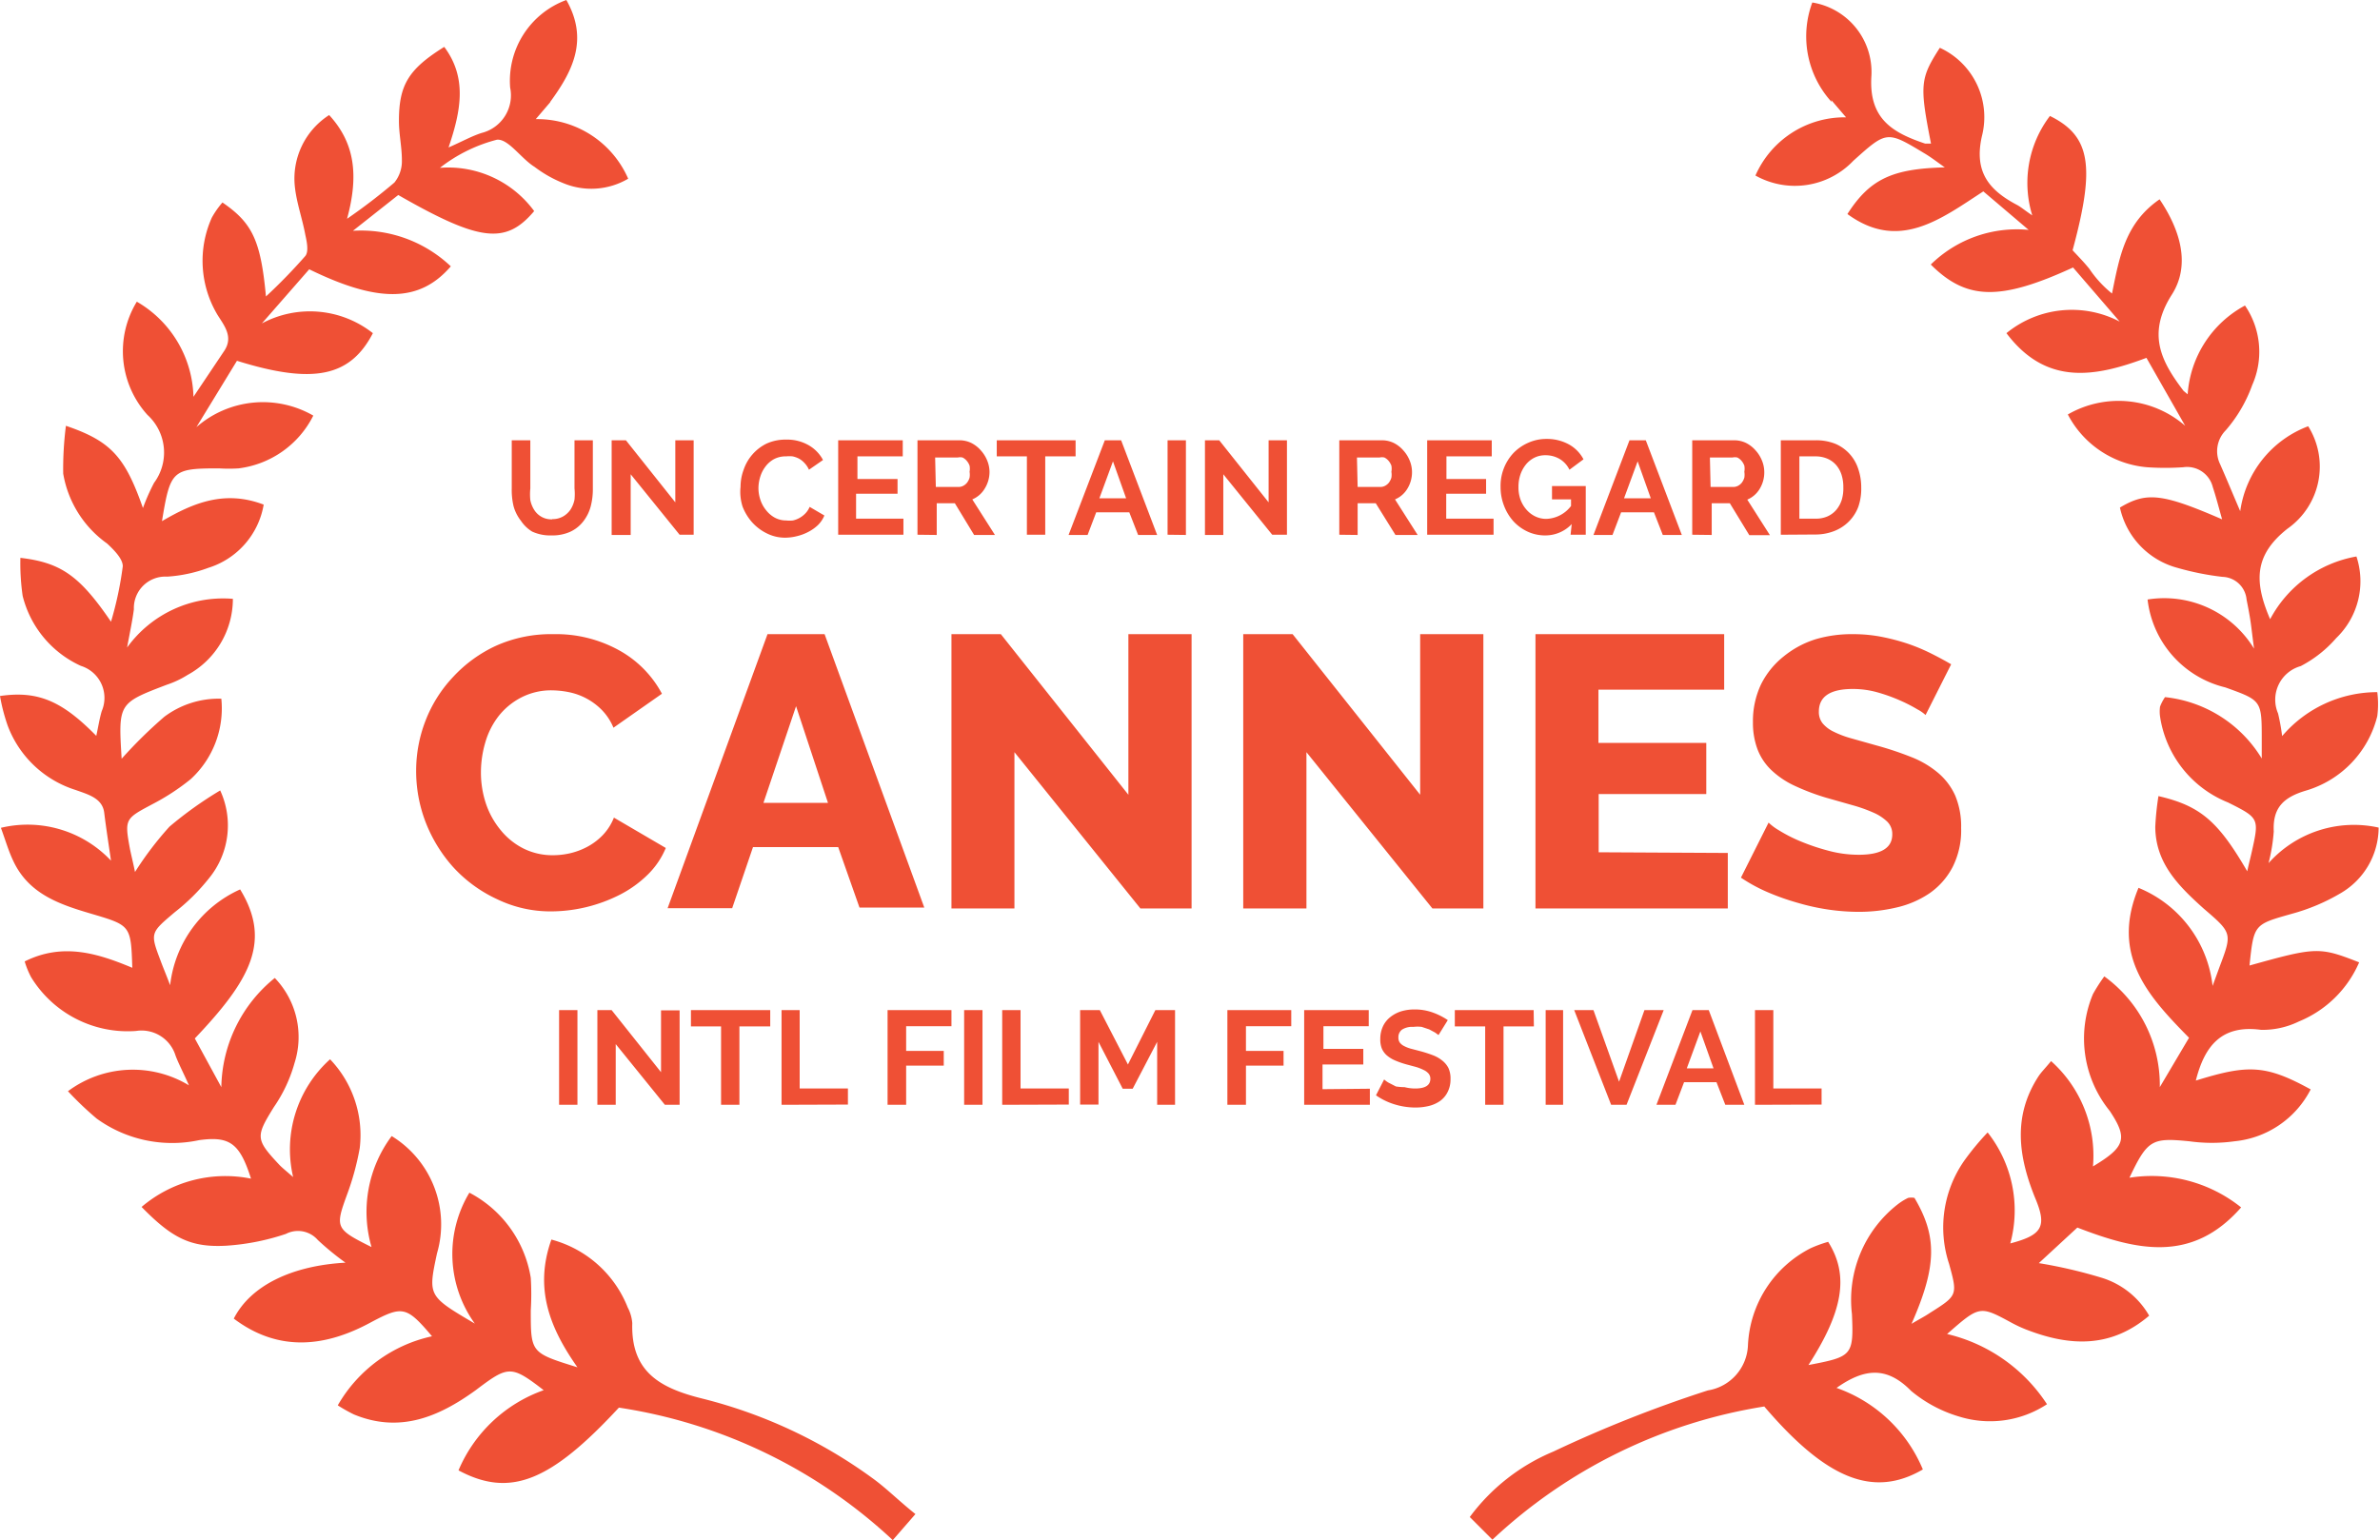 <svg xmlns="http://www.w3.org/2000/svg" viewBox="0 0 105.06 68"><defs><style>.cls-1{fill:#ef5035}</style></defs><title>cannes-laurel-red</title><g id="Layer_2" data-name="Layer 2"><g id="Layer_1-2" data-name="Layer 1"><g id="Layer_2-2" data-name="Layer 2"><g id="Layer_1-2-2" data-name="Layer 1-2"><path class="cls-1" d="M80.85 4.5A4.3 4.3 0 0 1 80 .11a3.11 3.11 0 0 1 2.61 3.23c-.13 1.91.94 2.52 2.37 3h.26c-.51-2.59-.48-2.88.39-4.23A3.37 3.37 0 0 1 87.49 6c-.37 1.61.33 2.41 1.57 3.06.16.09.31.22.65.45a4.88 4.88 0 0 1 .78-4.39c1.81.89 2 2.24 1 5.93.23.25.5.52.74.82a4.94 4.94 0 0 0 1 1.09c.33-1.63.58-3.11 2.1-4.16.93 1.38 1.37 2.91.54 4.21-1.1 1.73-.48 2.94.52 4.25l.18.15a4.82 4.82 0 0 1 2.53-3.92 3.62 3.62 0 0 1 .32 3.51 6.29 6.29 0 0 1-1.17 2 1.31 1.31 0 0 0-.25 1.49c.27.61.52 1.22.89 2.08a4.7 4.7 0 0 1 3-3.75 3.35 3.35 0 0 1-.91 4.52c-1.5 1.18-1.47 2.37-.77 4a5.37 5.37 0 0 1 3.81-2.77 3.48 3.48 0 0 1-.89 3.6 5.34 5.34 0 0 1-1.57 1.24 1.54 1.54 0 0 0-1 2.09 9.08 9.08 0 0 1 .18 1 5.52 5.52 0 0 1 4.2-1.94 4.13 4.13 0 0 1 0 1.06 4.58 4.58 0 0 1-3.16 3.29c-1 .3-1.46.77-1.41 1.8a7.83 7.83 0 0 1-.23 1.4 5.05 5.05 0 0 1 4.86-1.57 3.37 3.37 0 0 1-1.7 2.91 8.67 8.67 0 0 1-2.11.89c-1.69.48-1.7.45-1.89 2.29 2.94-.82 3.08-.83 4.84-.14a4.93 4.93 0 0 1-2.66 2.61 3.64 3.64 0 0 1-1.67.37c-1.77-.24-2.5.74-2.88 2.24C99.22 47 100 47 102 48.1a4.24 4.24 0 0 1-3.36 2.29 7.23 7.23 0 0 1-2 0C95 50.23 94.8 50.31 94 52a6.31 6.31 0 0 1 4.93 1.31c-2.19 2.5-4.66 1.88-7.23.89L90 55.77a21.5 21.5 0 0 1 2.72.63 3.65 3.65 0 0 1 2.15 1.69c-1.7 1.45-3.52 1.35-5.41.62a5.67 5.67 0 0 1-.65-.3c-1.42-.77-1.42-.77-2.86.49a7.25 7.25 0 0 1 4.41 3.1 4.58 4.58 0 0 1-3.86.55 5.94 5.94 0 0 1-2.14-1.14c-1.07-1.09-2.06-1-3.29-.13a6.44 6.44 0 0 1 3.81 3.6c-2.18 1.27-4.25.44-7-2.78a22.75 22.75 0 0 0-12 5.88l-1-1a8.81 8.81 0 0 1 3.69-2.89 56.39 56.39 0 0 1 6.82-2.7 2.1 2.1 0 0 0 1.77-2 5.06 5.06 0 0 1 2.77-4.28 5.56 5.56 0 0 1 .77-.28c.94 1.49.65 3.08-.87 5.44 1.93-.37 2-.41 1.92-2.25a5.35 5.35 0 0 1 2-4.83 2.61 2.61 0 0 1 .48-.3.75.75 0 0 1 .28 0c1 1.69 1 3-.13 5.56.35-.21.59-.33.81-.48 1.22-.77 1.23-.78.85-2.16a5.14 5.14 0 0 1 .68-4.58A11.85 11.85 0 0 1 87.74 50a5.56 5.56 0 0 1 1 4.9c1.41-.37 1.63-.74 1.1-2-.74-1.82-1-3.61.14-5.37.13-.2.3-.36.56-.68a5.6 5.6 0 0 1 1.85 4.65c1.43-.86 1.55-1.23.74-2.45a5.07 5.07 0 0 1-.74-5.16 7.34 7.34 0 0 1 .5-.78A5.93 5.93 0 0 1 95.34 48l1.29-2.18c-1.8-1.83-3.47-3.64-2.23-6.62a5.31 5.31 0 0 1 3.27 4.33l.3-.82c.57-1.51.57-1.51-.7-2.6-1.11-1-2.12-2-2.13-3.6a12.13 12.13 0 0 1 .14-1.36c1.86.43 2.64 1.12 3.92 3.32.07-.33.14-.59.2-.86.33-1.48.33-1.49-1.05-2.18a4.86 4.86 0 0 1-3-3.8 1.63 1.63 0 0 1 0-.43 2 2 0 0 1 .22-.42 5.69 5.69 0 0 1 4.27 2.71v-.83c0-1.74 0-1.73-1.61-2.31a4.52 4.52 0 0 1-3.43-3.88 4.64 4.64 0 0 1 4.7 2.17c-.08-.6-.11-.89-.15-1.17s-.11-.65-.18-1a1.1 1.1 0 0 0-1.06-1 12.2 12.2 0 0 1-2-.4 3.53 3.53 0 0 1-2.53-2.66c1.17-.7 1.86-.63 4.51.52-.15-.53-.27-1-.41-1.42a1.17 1.17 0 0 0-1.31-.88 11.61 11.61 0 0 1-1.59 0 4.36 4.36 0 0 1-3.5-2.33 4.48 4.48 0 0 1 5.18.5l-1.71-3c-2.29.86-4.43 1.23-6.18-1.09a4.56 4.56 0 0 1 5-.51l-2.06-2.39c-3.22 1.48-4.7 1.45-6.28-.13a5.43 5.43 0 0 1 4.32-1.53l-2-1.7c-1.89 1.23-3.73 2.66-6 1 1-1.56 2-2 4.3-2.06-.36-.25-.61-.45-.9-.62-1.66-1-1.66-1-3.14.33a3.56 3.56 0 0 1-4.32.65 4.3 4.3 0 0 1 4-2.57l-.65-.76zm-56.55 0l-.65.76a4.38 4.38 0 0 1 4.08 2.63 3.21 3.21 0 0 1-2.88.19 5.39 5.39 0 0 1-1.25-.71c-.6-.37-1.17-1.26-1.67-1.2a6.85 6.85 0 0 0-2.51 1.24 4.71 4.71 0 0 1 4.16 1.91c-1.25 1.48-2.39 1.36-6-.71l-2 1.58a5.76 5.76 0 0 1 4.32 1.57c-1.37 1.59-3.18 1.63-6.25.13l-2.09 2.39a4.49 4.49 0 0 1 4.9.43c-1 1.93-2.63 2.27-6 1.22l-1.79 2.93a4.46 4.46 0 0 1 5.16-.51 4.28 4.28 0 0 1-3.3 2.33 6.72 6.72 0 0 1-.86 0c-2.07 0-2.15.08-2.52 2.33 1.4-.82 2.78-1.38 4.49-.73a3.55 3.55 0 0 1-2.44 2.79 6.39 6.39 0 0 1-1.82.39 1.39 1.39 0 0 0-1.47 1.44c-.06.47-.16.94-.3 1.69a5.23 5.23 0 0 1 4.67-2.15 3.82 3.82 0 0 1-2 3.36 4.15 4.15 0 0 1-.91.43c-2.15.82-2.15.82-2 3.27a20.43 20.43 0 0 1 1.88-1.85 4 4 0 0 1 2.52-.8 4.24 4.24 0 0 1-1.35 3.55 9.93 9.93 0 0 1-1.68 1.1c-1.22.65-1.25.65-1 2 .07.33.15.65.22 1a14.66 14.66 0 0 1 1.52-2 16.79 16.79 0 0 1 2.24-1.6 3.68 3.68 0 0 1-.48 3.86 9 9 0 0 1-1.53 1.52c-1.07.91-1.09.9-.62 2.14.11.3.24.6.42 1.08a5.29 5.29 0 0 1 3.09-4.23c1.4 2.29.45 4-2 6.58L9.77 48a6.33 6.33 0 0 1 2.36-4.82 3.76 3.76 0 0 1 .87 3.76 6.45 6.45 0 0 1-.91 1.94c-.81 1.31-.82 1.42.26 2.57.13.13.28.25.59.52a5.35 5.35 0 0 1 1.63-5.2 4.84 4.84 0 0 1 1.31 3.92 11.83 11.83 0 0 1-.57 2.08c-.52 1.43-.5 1.5 1.09 2.29a5.59 5.59 0 0 1 .89-4.9 4.57 4.57 0 0 1 2 5.18c-.4 1.88-.4 1.88 1.67 3.1a5.25 5.25 0 0 1-.24-5.78 5.17 5.17 0 0 1 2.71 3.76 12 12 0 0 1 0 1.44c0 1.87 0 1.87 2.06 2.51-1.24-1.76-1.91-3.5-1.15-5.64a5 5 0 0 1 3.37 3 1.75 1.75 0 0 1 .2.69c-.06 2.13 1.19 2.86 3.09 3.33a21.66 21.66 0 0 1 7.52 3.52c.61.44 1.16 1 1.89 1.58l-1 1.15a22.66 22.66 0 0 0-12.09-5.85c-3 3.24-4.79 4-7.08 2.77A6.4 6.4 0 0 1 24 61.38c-1.44-1.11-1.56-1.09-3 0-1.63 1.18-3.35 1.91-5.38 1.07a7.31 7.31 0 0 1-.71-.4A6.36 6.36 0 0 1 19.07 59c-1.13-1.34-1.31-1.35-2.69-.62-2 1.09-4.07 1.34-6.06-.16.75-1.47 2.58-2.34 4.93-2.47a12.36 12.36 0 0 1-1.22-1 1.16 1.16 0 0 0-1.41-.27A10.31 10.31 0 0 1 10 55c-1.58.09-2.4-.33-3.75-1.71a5.7 5.7 0 0 1 4.83-1.25c-.5-1.58-.95-1.88-2.29-1.7a5.68 5.68 0 0 1-4.52-.95A14.29 14.29 0 0 1 3 48.18a4.79 4.79 0 0 1 5.34-.26c-.26-.59-.45-.94-.59-1.31A1.57 1.57 0 0 0 6 45.52a5 5 0 0 1-4.63-2.38 3.85 3.85 0 0 1-.28-.69c1.68-.84 3.22-.36 4.75.28-.06-1.87-.07-1.87-1.79-2.38-1.39-.41-2.78-.86-3.47-2.35-.2-.42-.33-.87-.54-1.45A5.06 5.06 0 0 1 4.9 38c-.12-.82-.22-1.47-.3-2.12s-.74-.81-1.26-1a4.71 4.71 0 0 1-3-2.84A8.21 8.21 0 0 1 0 30.73c1.67-.24 2.73.21 4.25 1.76.09-.41.14-.75.24-1.09a1.48 1.48 0 0 0-.92-2A4.62 4.62 0 0 1 1 26.31a10.08 10.08 0 0 1-.1-1.68c1.78.21 2.61.78 4 2.82A15.51 15.51 0 0 0 5.42 25c0-.33-.39-.72-.69-1a4.76 4.76 0 0 1-1.94-3.09 14.9 14.9 0 0 1 .12-2.11c2 .68 2.61 1.38 3.4 3.63a9.18 9.18 0 0 1 .49-1.11 2.25 2.25 0 0 0-.29-3 4.19 4.19 0 0 1-.47-5 5 5 0 0 1 2.5 4.2l1.36-2.03c.41-.62 0-1.11-.3-1.59a4.65 4.65 0 0 1-.25-4.29 3.85 3.85 0 0 1 .47-.67c1.31.9 1.69 1.66 1.92 4.15a24.4 24.4 0 0 0 1.74-1.79c.15-.19.07-.61 0-.92-.13-.71-.38-1.4-.46-2.1a3.33 3.33 0 0 1 1.51-3.2c1.14 1.24 1.31 2.67.79 4.58a25.78 25.78 0 0 0 2.09-1.6 1.5 1.5 0 0 0 .33-1c0-.57-.13-1.14-.13-1.72 0-1.6.43-2.29 2-3.27 1 1.34.76 2.77.19 4.44.62-.27 1-.49 1.46-.64a1.71 1.71 0 0 0 1.26-2A3.8 3.8 0 0 1 25 0c1 1.76.27 3.16-.72 4.51z"/><path class="cls-1" d="M18.37 34a6.09 6.09 0 0 1 .41-2.17A5.91 5.91 0 0 1 20 29.89a6 6 0 0 1 1.9-1.38 5.93 5.93 0 0 1 2.52-.51 5.74 5.74 0 0 1 2.94.73 4.73 4.73 0 0 1 1.86 1.9l-2.14 1.5a2.49 2.49 0 0 0-.52-.79 2.83 2.83 0 0 0-1.45-.78 4 4 0 0 0-.76-.08 2.88 2.88 0 0 0-1.35.32 3.06 3.06 0 0 0-1 .83 3.46 3.46 0 0 0-.58 1.16 4.69 4.69 0 0 0-.19 1.31 4.32 4.32 0 0 0 .22 1.38 3.66 3.66 0 0 0 .65 1.17 3.07 3.07 0 0 0 1 .81 2.87 2.87 0 0 0 1.31.3 3.39 3.39 0 0 0 .77-.09 3.13 3.13 0 0 0 .76-.29 2.72 2.72 0 0 0 .67-.51 2.38 2.38 0 0 0 .49-.77l2.29 1.34a3.55 3.55 0 0 1-.81 1.19 5 5 0 0 1-1.23.88 6.76 6.76 0 0 1-3 .73 5.41 5.41 0 0 1-2.41-.54A6.08 6.08 0 0 1 20 38.28a6.49 6.49 0 0 1-1.22-2 6.27 6.27 0 0 1-.41-2.28zm15.51-6h2.52l4.4 12.07h-2.86L37 37.4h-3.76l-.92 2.7h-2.85zm2.67 7.45l-1.41-4.27-1.44 4.27zm8.23-2.24v6.9H42V28h2.18l5.63 7.09V28h2.79v12.11h-2.26zm12.89 0v6.9h-2.79V28h2.18l5.63 7.09V28h2.79v12.11h-2.25zm18.6 4.45v2.45h-8.49V28h8.33v2.45h-5.55v2.35h4.76v2.26h-4.75v2.57zM85 31.57a1.69 1.69 0 0 0-.36-.25 6.71 6.71 0 0 0-.76-.39 7.4 7.4 0 0 0-1-.36 4 4 0 0 0-1.09-.15q-1.5 0-1.5 1a.8.8 0 0 0 .16.51 1.43 1.43 0 0 0 .48.37 4.37 4.37 0 0 0 .79.3l1.1.31a14.49 14.49 0 0 1 1.56.52 4.2 4.2 0 0 1 1.18.7 2.83 2.83 0 0 1 .75 1 3.51 3.51 0 0 1 .26 1.43 3.58 3.58 0 0 1-.38 1.73 3.22 3.22 0 0 1-1 1.14 4.27 4.27 0 0 1-1.44.63 7.19 7.19 0 0 1-1.68.2 9.38 9.38 0 0 1-1.36-.1 9.83 9.83 0 0 1-1.36-.3 10.76 10.76 0 0 1-1.35-.48 7.15 7.15 0 0 1-1.15-.63l1.22-2.43a2.38 2.38 0 0 0 .44.33 6.58 6.58 0 0 0 .93.48 9.39 9.39 0 0 0 1.23.42 5.15 5.15 0 0 0 1.38.19q1.48 0 1.48-.9a.76.76 0 0 0-.22-.56 2.08 2.08 0 0 0-.61-.4 6.66 6.66 0 0 0-.93-.33l-1.16-.33a10 10 0 0 1-1.44-.55 3.81 3.81 0 0 1-1-.69 2.5 2.5 0 0 1-.59-.9 3.32 3.32 0 0 1-.2-1.19 3.79 3.79 0 0 1 .36-1.68 3.64 3.64 0 0 1 1-1.23 4.22 4.22 0 0 1 1.42-.76 5.64 5.64 0 0 1 1.67-.22 6.5 6.5 0 0 1 1.24.12 9.41 9.41 0 0 1 1.17.31 8.4 8.4 0 0 1 1 .42q.48.24.89.48zm-60.62-8.65a.93.93 0 0 0 .48-.12 1 1 0 0 0 .33-.31 1.27 1.27 0 0 0 .17-.43 2.51 2.51 0 0 0 0-.5v-2.12h.81v2.13a3 3 0 0 1-.1.81 1.85 1.85 0 0 1-.33.65 1.55 1.55 0 0 1-.57.45 1.92 1.92 0 0 1-.83.16 1.9 1.9 0 0 1-.85-.17A1.58 1.58 0 0 1 23 23a1.83 1.83 0 0 1-.33-.65 3.12 3.12 0 0 1-.08-.79v-2.12h.82v2.13a2.52 2.52 0 0 0 0 .51 1.26 1.26 0 0 0 .17.43.89.89 0 0 0 .79.42zm3.46-1.98v2.68H27v-4.18h.63l2.18 2.74v-2.74h.81v4.17H30zm4.85.55a2.16 2.16 0 0 1 .14-.76 2 2 0 0 1 1-1.14 2 2 0 0 1 .87-.18 1.9 1.9 0 0 1 1 .25 1.63 1.63 0 0 1 .63.65l-.62.43a1.07 1.07 0 0 0-.2-.3 1 1 0 0 0-.24-.19 1.14 1.14 0 0 0-.28-.1 1.34 1.34 0 0 0-.29 0 1.09 1.09 0 0 0-.53.12 1.17 1.17 0 0 0-.38.33 1.42 1.42 0 0 0-.23.45 1.7 1.7 0 0 0-.08.5 1.63 1.63 0 0 0 .09.53 1.42 1.42 0 0 0 .25.45 1.25 1.25 0 0 0 .39.33 1.06 1.06 0 0 0 .5.12 1.31 1.31 0 0 0 .29 0 1.09 1.09 0 0 0 .55-.31.91.91 0 0 0 .19-.29l.65.38a1.26 1.26 0 0 1-.28.42 1.84 1.84 0 0 1-.42.3 2.14 2.14 0 0 1-.5.19 2.18 2.18 0 0 1-.52.07 1.78 1.78 0 0 1-.82-.19 2.13 2.13 0 0 1-.65-.49 2.29 2.29 0 0 1-.42-.69 2.15 2.15 0 0 1-.09-.88zm7.19 1.41v.71H37v-4.17h2.85v.71h-2v1h1.77v.65h-1.83v1.1zm.62.71v-4.17h1.85a1.19 1.19 0 0 1 .53.12 1.38 1.38 0 0 1 .42.33 1.5 1.5 0 0 1 .28.45 1.34 1.34 0 0 1 .1.5 1.39 1.39 0 0 1-.21.73 1.16 1.16 0 0 1-.55.48l1 1.57H43l-.85-1.4h-.8v1.4zm.81-2.11h1a.43.43 0 0 0 .21-.05.53.53 0 0 0 .17-.14.72.72 0 0 0 .11-.22.83.83 0 0 0 0-.26.76.76 0 0 0 0-.27.71.71 0 0 0-.13-.22.57.57 0 0 0-.18-.14.47.47 0 0 0-.21 0h-1zm6.17-1.35h-1.34v3.46h-.81v-3.46H44v-.71h3.48zm1.29-.71h.72l1.59 4.18h-.84l-.39-1h-1.46l-.38 1h-.84zm.94 2.56l-.58-1.63-.6 1.63zm1.83 1.61v-4.17h.81v4.18zM54 20.94v2.68h-.81v-4.18h.63L56 22.18v-2.74h.81v4.17h-.65zm5.12 2.67v-4.17H61a1.19 1.19 0 0 1 .53.12 1.38 1.38 0 0 1 .42.33 1.5 1.5 0 0 1 .28.45 1.34 1.34 0 0 1 .1.5 1.39 1.39 0 0 1-.2.73 1.16 1.16 0 0 1-.55.48l1 1.57h-.98l-.87-1.4h-.8v1.4zm.81-2.11h1a.43.43 0 0 0 .21-.05.53.53 0 0 0 .17-.14.72.72 0 0 0 .11-.22.83.83 0 0 0 0-.26.76.76 0 0 0 0-.27.71.71 0 0 0-.13-.22.57.57 0 0 0-.18-.14.47.47 0 0 0-.21 0h-1zm6 1.4v.71H63v-4.17h2.85v.71h-2v1h1.75v.65h-1.76v1.1zm3.45.24a1.6 1.6 0 0 1-1.16.5 1.84 1.84 0 0 1-.77-.16 2 2 0 0 1-.63-.45 2.17 2.17 0 0 1-.42-.68 2.26 2.26 0 0 1-.16-.84 2.12 2.12 0 0 1 .57-1.51 2.06 2.06 0 0 1 .65-.45 1.93 1.93 0 0 1 .81-.17 2 2 0 0 1 1 .25 1.6 1.6 0 0 1 .63.65l-.62.46a1.12 1.12 0 0 0-.44-.48 1.22 1.22 0 0 0-.62-.16 1.06 1.06 0 0 0-.49.11 1.14 1.14 0 0 0-.38.31 1.44 1.44 0 0 0-.24.45 1.67 1.67 0 0 0-.08.54 1.58 1.58 0 0 0 .09.55 1.4 1.4 0 0 0 .26.44 1.21 1.21 0 0 0 .39.3 1.12 1.12 0 0 0 .49.11 1.43 1.43 0 0 0 1.09-.57v-.29h-.84v-.59H70v2.15h-.67zm2.55-3.7h.72l1.59 4.18h-.84l-.39-1h-1.45l-.38 1h-.84zm.94 2.56l-.58-1.63-.6 1.63zm1.83 1.61v-4.17h1.85a1.19 1.19 0 0 1 .53.12 1.38 1.38 0 0 1 .42.33 1.5 1.5 0 0 1 .28.45 1.34 1.34 0 0 1 .1.5 1.39 1.39 0 0 1-.2.74 1.16 1.16 0 0 1-.55.48l1 1.57h-.91l-.86-1.41h-.8v1.4zm.81-2.11h1a.43.43 0 0 0 .21-.05.53.53 0 0 0 .17-.14.72.72 0 0 0 .11-.22.83.83 0 0 0 0-.26.76.76 0 0 0 0-.27.71.71 0 0 0-.13-.22.57.57 0 0 0-.18-.14.47.47 0 0 0-.21 0h-1zm3.1 2.11v-4.17h1.52a2.27 2.27 0 0 1 .9.16 1.8 1.8 0 0 1 1 1.11 2.49 2.49 0 0 1 .13.81 2.44 2.44 0 0 1-.13.86 1.84 1.84 0 0 1-.42.65 1.87 1.87 0 0 1-.65.42 2.29 2.29 0 0 1-.85.15zm2.76-2.1a1.79 1.79 0 0 0-.08-.55 1.24 1.24 0 0 0-.24-.43 1.08 1.08 0 0 0-.39-.28 1.31 1.31 0 0 0-.53-.1h-.7v2.75h.71a1.27 1.27 0 0 0 .53-.1 1.09 1.09 0 0 0 .39-.29 1.31 1.31 0 0 0 .24-.44 1.77 1.77 0 0 0 .07-.55zM24.68 48.78V44.6h.81v4.18zm2.5-2.68v2.68h-.81V44.6H27l2.18 2.74v-2.73H30v4.17h-.65zm6.82-.78h-1.36v3.46h-.81v-3.46H30.5v-.72H34zm.5 3.46V44.6h.8v3.46h2.13v.71zm4.68 0V44.6H42v.71h-2v1.09h1.66v.65H40v1.73zm3.38 0V44.6h.81v4.18zm1.68 0V44.6h.81v3.46h2.13v.71zm6.84 0V46L50 48.07h-.44L48.49 46v2.77h-.81V44.6h.87l1.24 2.4L51 44.6h.87v4.18zm3.1 0V44.6H57v.71h-2v1.09h1.66v.65H55v1.73zm6.29-.71v.71h-2.9V44.6h2.85v.71h-2v1h1.76V47h-1.8v1.09zm3.03-2.37l-.15-.11-.26-.14-.33-.11a1.47 1.47 0 0 0-.37 0 .83.83 0 0 0-.5.12.41.41 0 0 0-.16.35.36.36 0 0 0 .06.22.53.53 0 0 0 .18.15 1.5 1.5 0 0 0 .3.12l.42.11a5.61 5.61 0 0 1 .56.18 1.5 1.5 0 0 1 .42.24 1 1 0 0 1 .27.33 1.12 1.12 0 0 1 .09.49 1.21 1.21 0 0 1-.13.57 1.07 1.07 0 0 1-.33.39 1.48 1.48 0 0 1-.49.22 2.48 2.48 0 0 1-.59.07 3.14 3.14 0 0 1-.93-.14 2.87 2.87 0 0 1-.82-.4l.36-.7a1.12 1.12 0 0 0 .19.14l.33.17A2.51 2.51 0 0 0 62 48a1.88 1.88 0 0 0 .47.06q.67 0 .67-.43a.35.35 0 0 0-.08-.23.65.65 0 0 0-.22-.16 2.1 2.1 0 0 0-.33-.13L62.1 47a3.77 3.77 0 0 1-.52-.18 1.36 1.36 0 0 1-.37-.23.86.86 0 0 1-.21-.29 1.06 1.06 0 0 1-.07-.42 1.31 1.31 0 0 1 .12-.57 1.14 1.14 0 0 1 .33-.41 1.48 1.48 0 0 1 .48-.25 2 2 0 0 1 .59-.08 2.3 2.3 0 0 1 .81.14 3 3 0 0 1 .65.33zm4.21-.38h-1.34v3.46h-.81v-3.46h-1.34v-.72h3.48zm.52 3.46V44.6H69v4.18zm2.11-4.18l1.13 3.16 1.12-3.16h.85l-1.64 4.18h-.68l-1.63-4.18zm4.37 0h.72L77 48.78h-.84l-.39-1h-1.43l-.38 1h-.84zm.93 2.57l-.58-1.63-.6 1.63zm1.83 1.61V44.6h.81v3.46h2.13v.71z"/></g></g></g></g></svg>